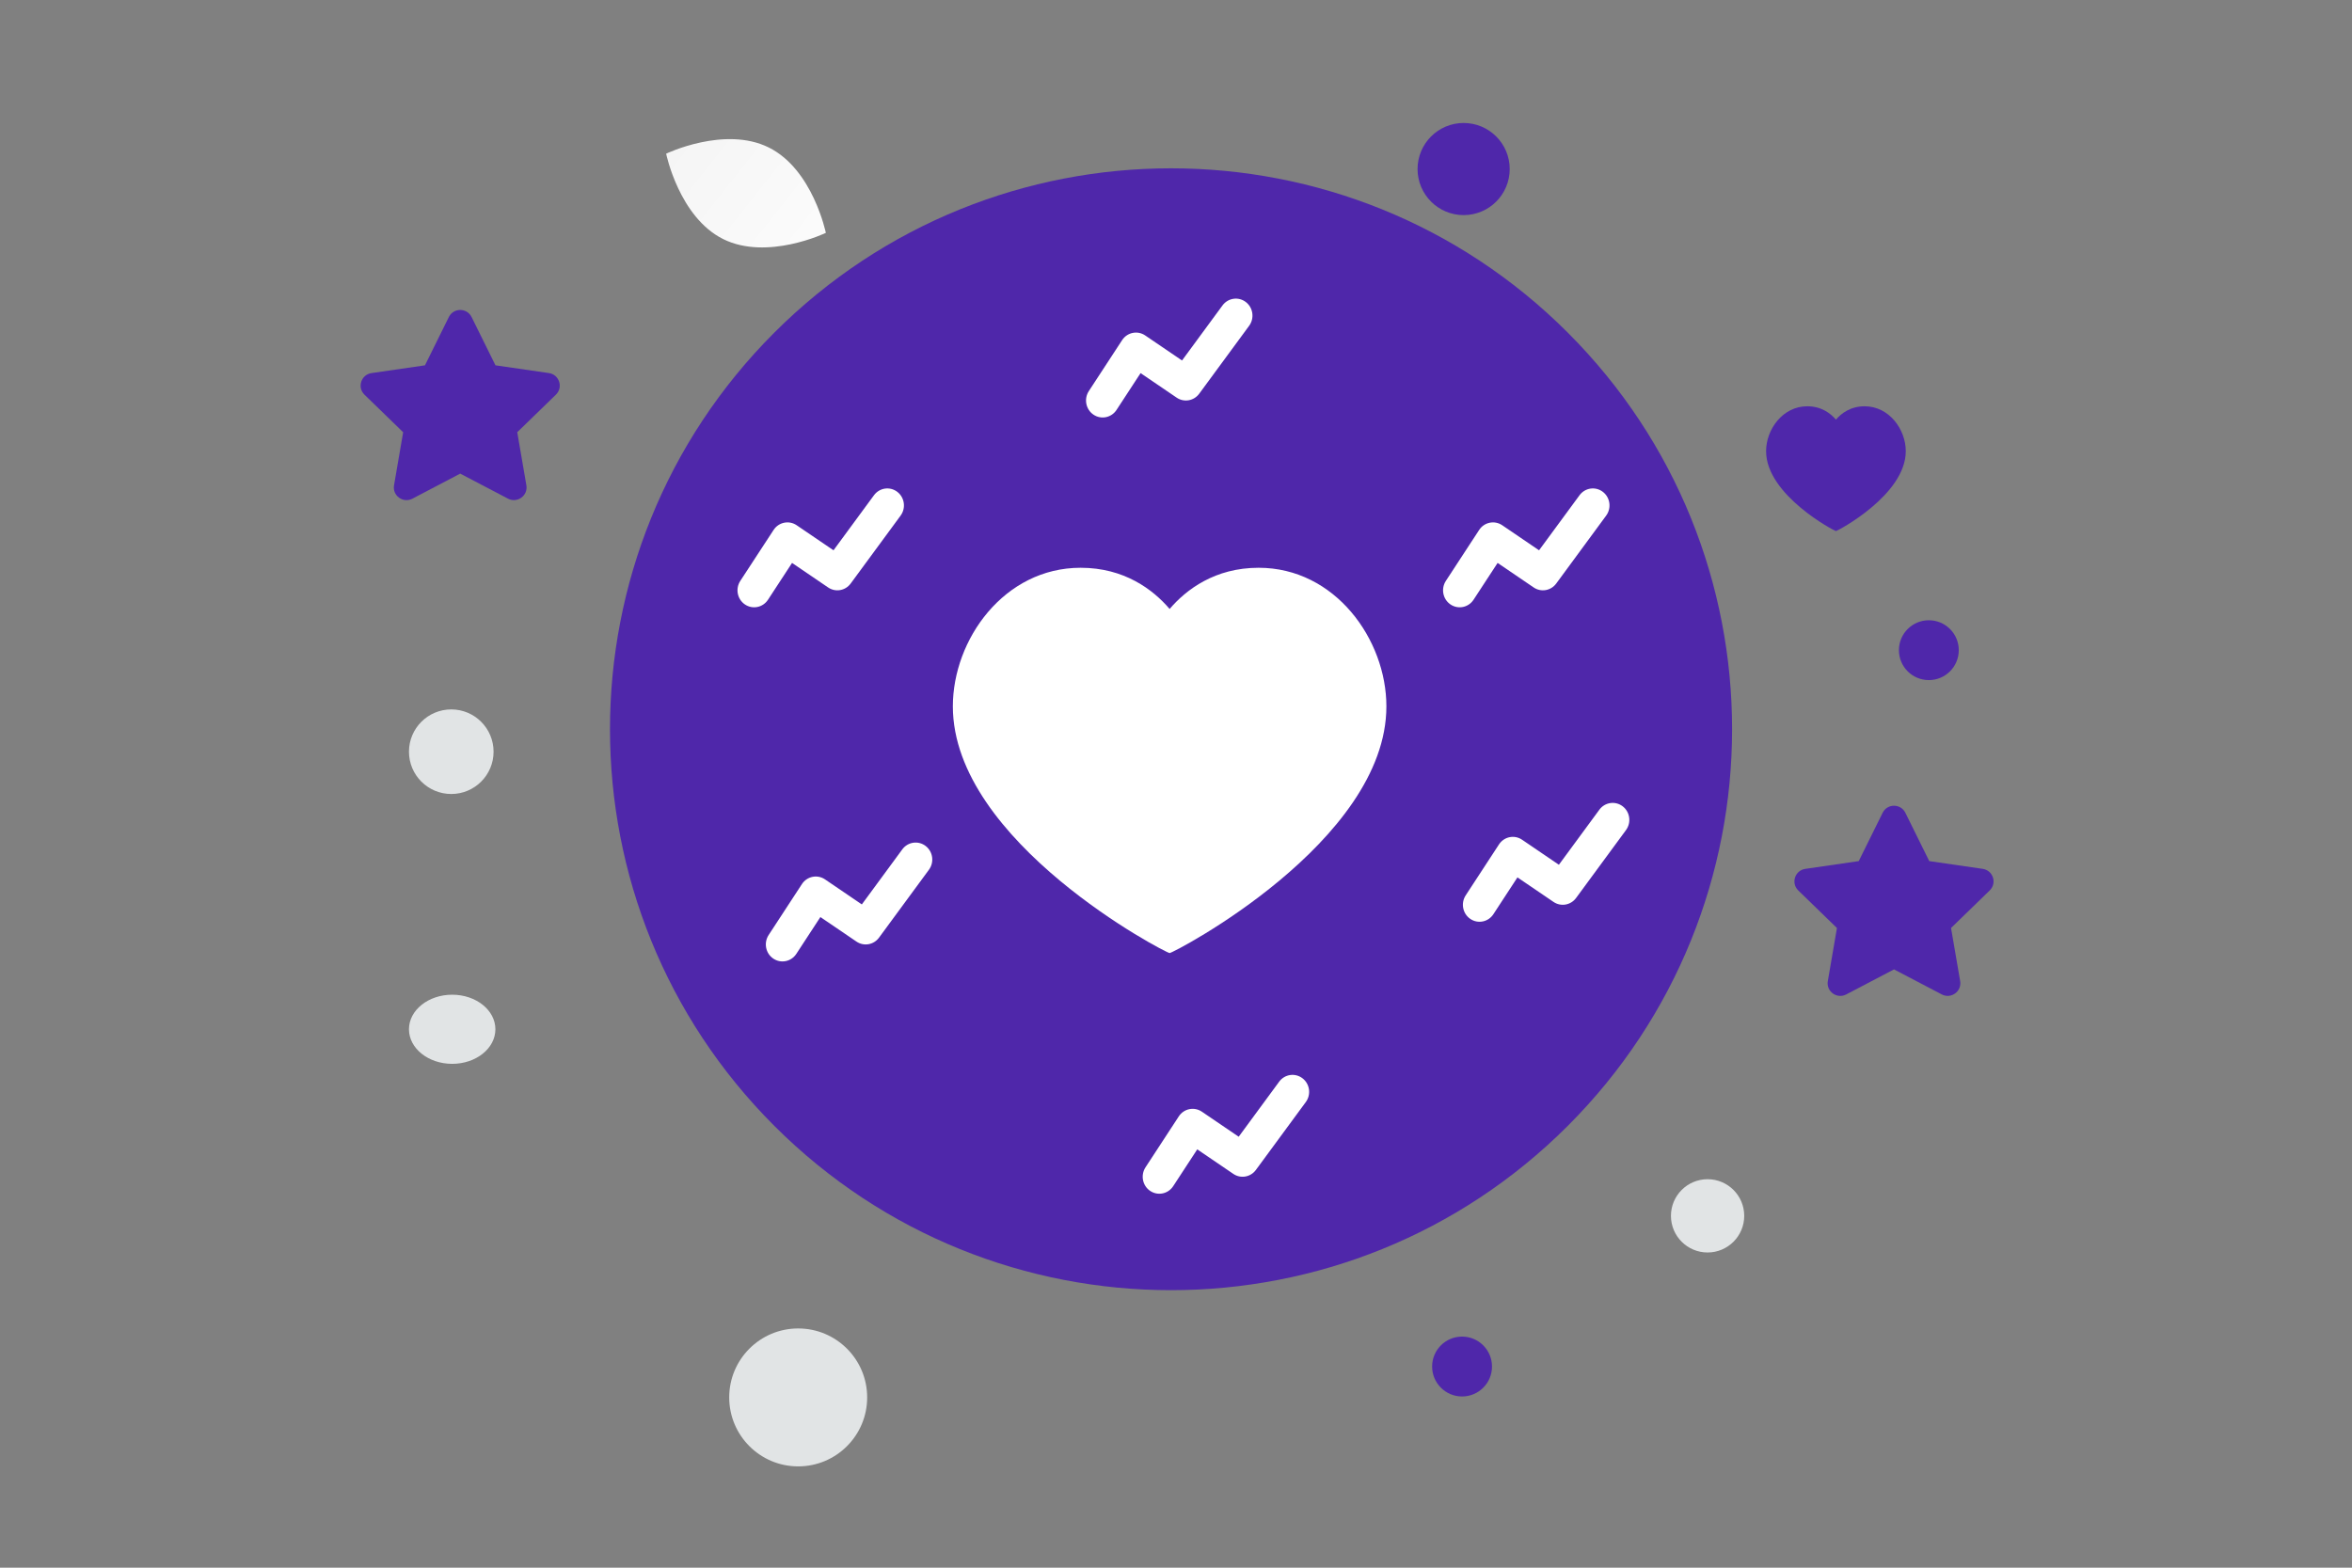 <svg width="900" height="600" viewBox="0 0 900 600" fill="none" xmlns="http://www.w3.org/2000/svg">
<rect x="0" y="0" width="900" height="600" fill="#808080" stroke="none"/>
<g clip-path="url(#clip0_1235_30490)">
<path fill-rule="evenodd" clip-rule="evenodd" d="M599.909 127.298C683.749 211.138 683.749 347.07 599.909 430.91C516.068 514.75 380.136 514.75 296.296 430.91C212.456 347.069 212.456 211.137 296.296 127.298C380.137 43.458 516.069 43.458 599.909 127.298Z" fill="#4F27AA"/>
<path fill-rule="evenodd" clip-rule="evenodd" d="M481.624 217.301C510.886 217.301 530.507 244.765 530.507 270.341C530.507 322.256 449.044 364.762 447.56 364.762C446.076 364.762 364.613 322.256 364.613 270.341C364.613 244.765 384.235 217.301 413.497 217.301C430.224 217.301 441.21 225.642 447.56 233.07C453.91 225.642 464.896 217.301 481.624 217.301Z" fill="white"/>
<path fill-rule="evenodd" clip-rule="evenodd" d="M176.088 181.257L194.375 190.84C197.937 192.707 202.1 189.692 201.418 185.734L197.927 165.422L212.724 151.048C215.604 148.246 214.017 143.363 210.038 142.785L189.592 139.821L180.453 121.336C178.673 117.732 173.533 117.732 171.752 121.336L162.613 139.821L142.158 142.795C138.179 143.374 136.591 148.256 139.471 151.058L154.268 165.432L150.778 185.744C150.096 189.703 154.258 192.717 157.82 190.85L176.108 181.267H176.088V181.257ZM724.731 371.005L743.019 380.588C746.58 382.455 750.743 379.441 750.061 375.482L746.57 355.17L761.367 340.796C764.247 337.994 762.66 333.111 758.681 332.533L738.235 329.569L729.097 311.084C727.316 307.48 722.176 307.48 720.395 311.084L711.256 329.569L690.801 332.543C686.822 333.122 685.234 338.004 688.114 340.806L702.911 355.18L699.421 375.492C698.739 379.451 702.901 382.466 706.463 380.598L724.751 371.015H724.731V371.005Z" fill="#4F27AA"/>
<path fill-rule="evenodd" clip-rule="evenodd" d="M354.189 323.774C357.003 325.928 357.573 330.001 355.463 332.872L336.358 358.866C334.33 361.625 330.543 362.287 327.73 360.373L313.924 350.981L304.719 365.07C302.768 368.056 298.814 368.863 295.888 366.872C292.961 364.881 292.171 360.846 294.122 357.86L306.858 338.365C308.809 335.379 312.763 334.572 315.69 336.563L329.783 346.15L345.273 325.074C347.384 322.203 351.376 321.621 354.189 323.774ZM498.398 412.685C501.212 414.838 501.782 418.911 499.672 421.783L480.566 447.776C478.538 450.535 474.751 451.197 471.939 449.284L458.132 439.892L448.928 453.98C446.977 456.966 443.023 457.773 440.096 455.783C437.17 453.792 436.379 449.757 438.33 446.771L451.067 427.276C453.018 424.289 456.972 423.483 459.898 425.473L473.991 435.06L489.482 413.984C491.592 411.113 495.584 410.531 498.398 412.685ZM620.921 308.594C623.735 310.747 624.305 314.821 622.195 317.692L603.09 343.685C601.062 346.444 597.274 347.106 594.462 345.193L580.656 335.801L571.451 349.889C569.5 352.876 565.546 353.683 562.62 351.692C559.693 349.701 558.902 345.666 560.853 342.68L573.59 323.185C575.541 320.199 579.495 319.392 582.422 321.383L596.515 330.969L612.005 309.894C614.116 307.022 618.108 306.441 620.921 308.594ZM613.331 188.239C616.145 190.393 616.715 194.466 614.605 197.337L595.499 223.331C593.471 226.09 589.684 226.752 586.872 224.839L573.065 215.447L563.861 229.535C561.91 232.521 557.956 233.328 555.029 231.337C552.103 229.346 551.312 225.312 553.263 222.326L566 202.83C567.951 199.844 571.905 199.037 574.832 201.028L588.924 210.615L604.415 189.539C606.525 186.668 610.517 186.086 613.331 188.239ZM343.347 188.239C346.16 190.393 346.731 194.466 344.62 197.337L325.515 223.331C323.487 226.09 319.7 226.752 316.887 224.839L303.081 215.447L293.877 229.535C291.926 232.521 287.972 233.328 285.045 231.337C282.119 229.346 281.328 225.312 283.279 222.326L296.016 202.83C297.967 199.844 301.921 199.037 304.847 201.028L318.94 210.615L334.431 189.539C336.541 186.668 340.533 186.086 343.347 188.239ZM476.712 115.593C479.526 117.746 480.096 121.82 477.986 124.691L458.881 150.684C456.853 153.444 453.065 154.105 450.253 152.192L436.447 142.8L427.242 156.888C425.291 159.875 421.337 160.682 418.411 158.691C415.484 156.7 414.693 152.665 416.644 149.679L429.381 130.184C431.332 127.198 435.286 126.391 438.213 128.382L452.306 137.968L467.796 116.893C469.907 114.022 473.899 113.44 476.712 115.593Z" fill="white"/>
<path fill-rule="evenodd" clip-rule="evenodd" d="M713.501 155.496C722.929 155.496 729.251 164.392 729.251 172.677C729.251 189.493 703.004 203.261 702.526 203.261C702.048 203.261 675.8 189.493 675.8 172.677C675.8 164.392 682.122 155.496 691.55 155.496C696.94 155.496 700.48 158.198 702.526 160.604C704.572 158.198 708.111 155.496 713.501 155.496Z" fill="#4F27AA"/>
<path d="M276.748 91.514C293.619 99.883 316.012 89.123 316.012 89.123C316.012 89.123 311.035 64.796 294.155 56.44C277.284 48.069 254.9 58.819 254.9 58.819C254.9 58.819 259.877 83.145 276.748 91.514Z" fill="url(#paint0_linear_1235_30490)"/>
<path d="M559.463 511.555C565.79 511.555 570.92 516.684 570.92 523.012C570.92 529.339 565.79 534.469 559.463 534.469C553.135 534.469 548.006 529.339 548.006 523.012C548.006 516.684 553.135 511.555 559.463 511.555Z" fill="#4F27AA"/>
<path d="M560.064 47.068C569.801 47.068 577.694 54.961 577.694 64.698C577.694 74.435 569.801 82.328 560.064 82.328C550.327 82.328 542.434 74.435 542.434 64.698C542.434 54.961 550.327 47.068 560.064 47.068Z" fill="#4F27AA"/>
<path d="M738.079 260.295C744.404 260.295 749.531 255.167 749.531 248.843C749.531 242.518 744.404 237.391 738.079 237.391C731.754 237.391 726.627 242.518 726.627 248.843C726.627 255.167 731.754 260.295 738.079 260.295Z" fill="#4F27AA"/>
<path d="M172.679 303.886C181.619 303.886 188.866 296.639 188.866 287.699C188.866 278.759 181.619 271.512 172.679 271.512C163.739 271.512 156.492 278.759 156.492 287.699C156.492 296.639 163.739 303.886 172.679 303.886Z" fill="#E1E4E5"/>
<path d="M653.413 479.36C661.156 479.36 667.433 473.083 667.433 465.34C667.433 457.597 661.156 451.32 653.413 451.32C645.67 451.32 639.393 457.597 639.393 465.34C639.393 473.083 645.67 479.36 653.413 479.36Z" fill="#E1E4E5"/>
<path d="M173.029 407.163C182.162 407.163 189.566 401.24 189.566 393.933C189.566 386.626 182.162 380.703 173.029 380.703C163.896 380.703 156.492 386.626 156.492 393.933C156.492 401.24 163.896 407.163 173.029 407.163Z" fill="#E1E4E5"/>
<path d="M279.034 534.832C279.034 549.41 290.851 561.228 305.429 561.228C320.007 561.228 331.824 549.41 331.824 534.832C331.824 520.255 320.007 508.438 305.429 508.438C290.851 508.438 279.034 520.255 279.034 534.832Z" fill="#E1E4E5"/>
</g>
<defs>
<linearGradient id="paint0_linear_1235_30490" x1="341.536" y1="117.619" x2="202.381" y2="7.547" gradientUnits="userSpaceOnUse">
<stop stop-color="white"/>
<stop offset="1" stop-color="#EEEEEE"/>
</linearGradient>
<clipPath id="clip0_1235_30490">
<rect width="900" height="600" fill="white"/>
</clipPath>
</defs>
</svg>

